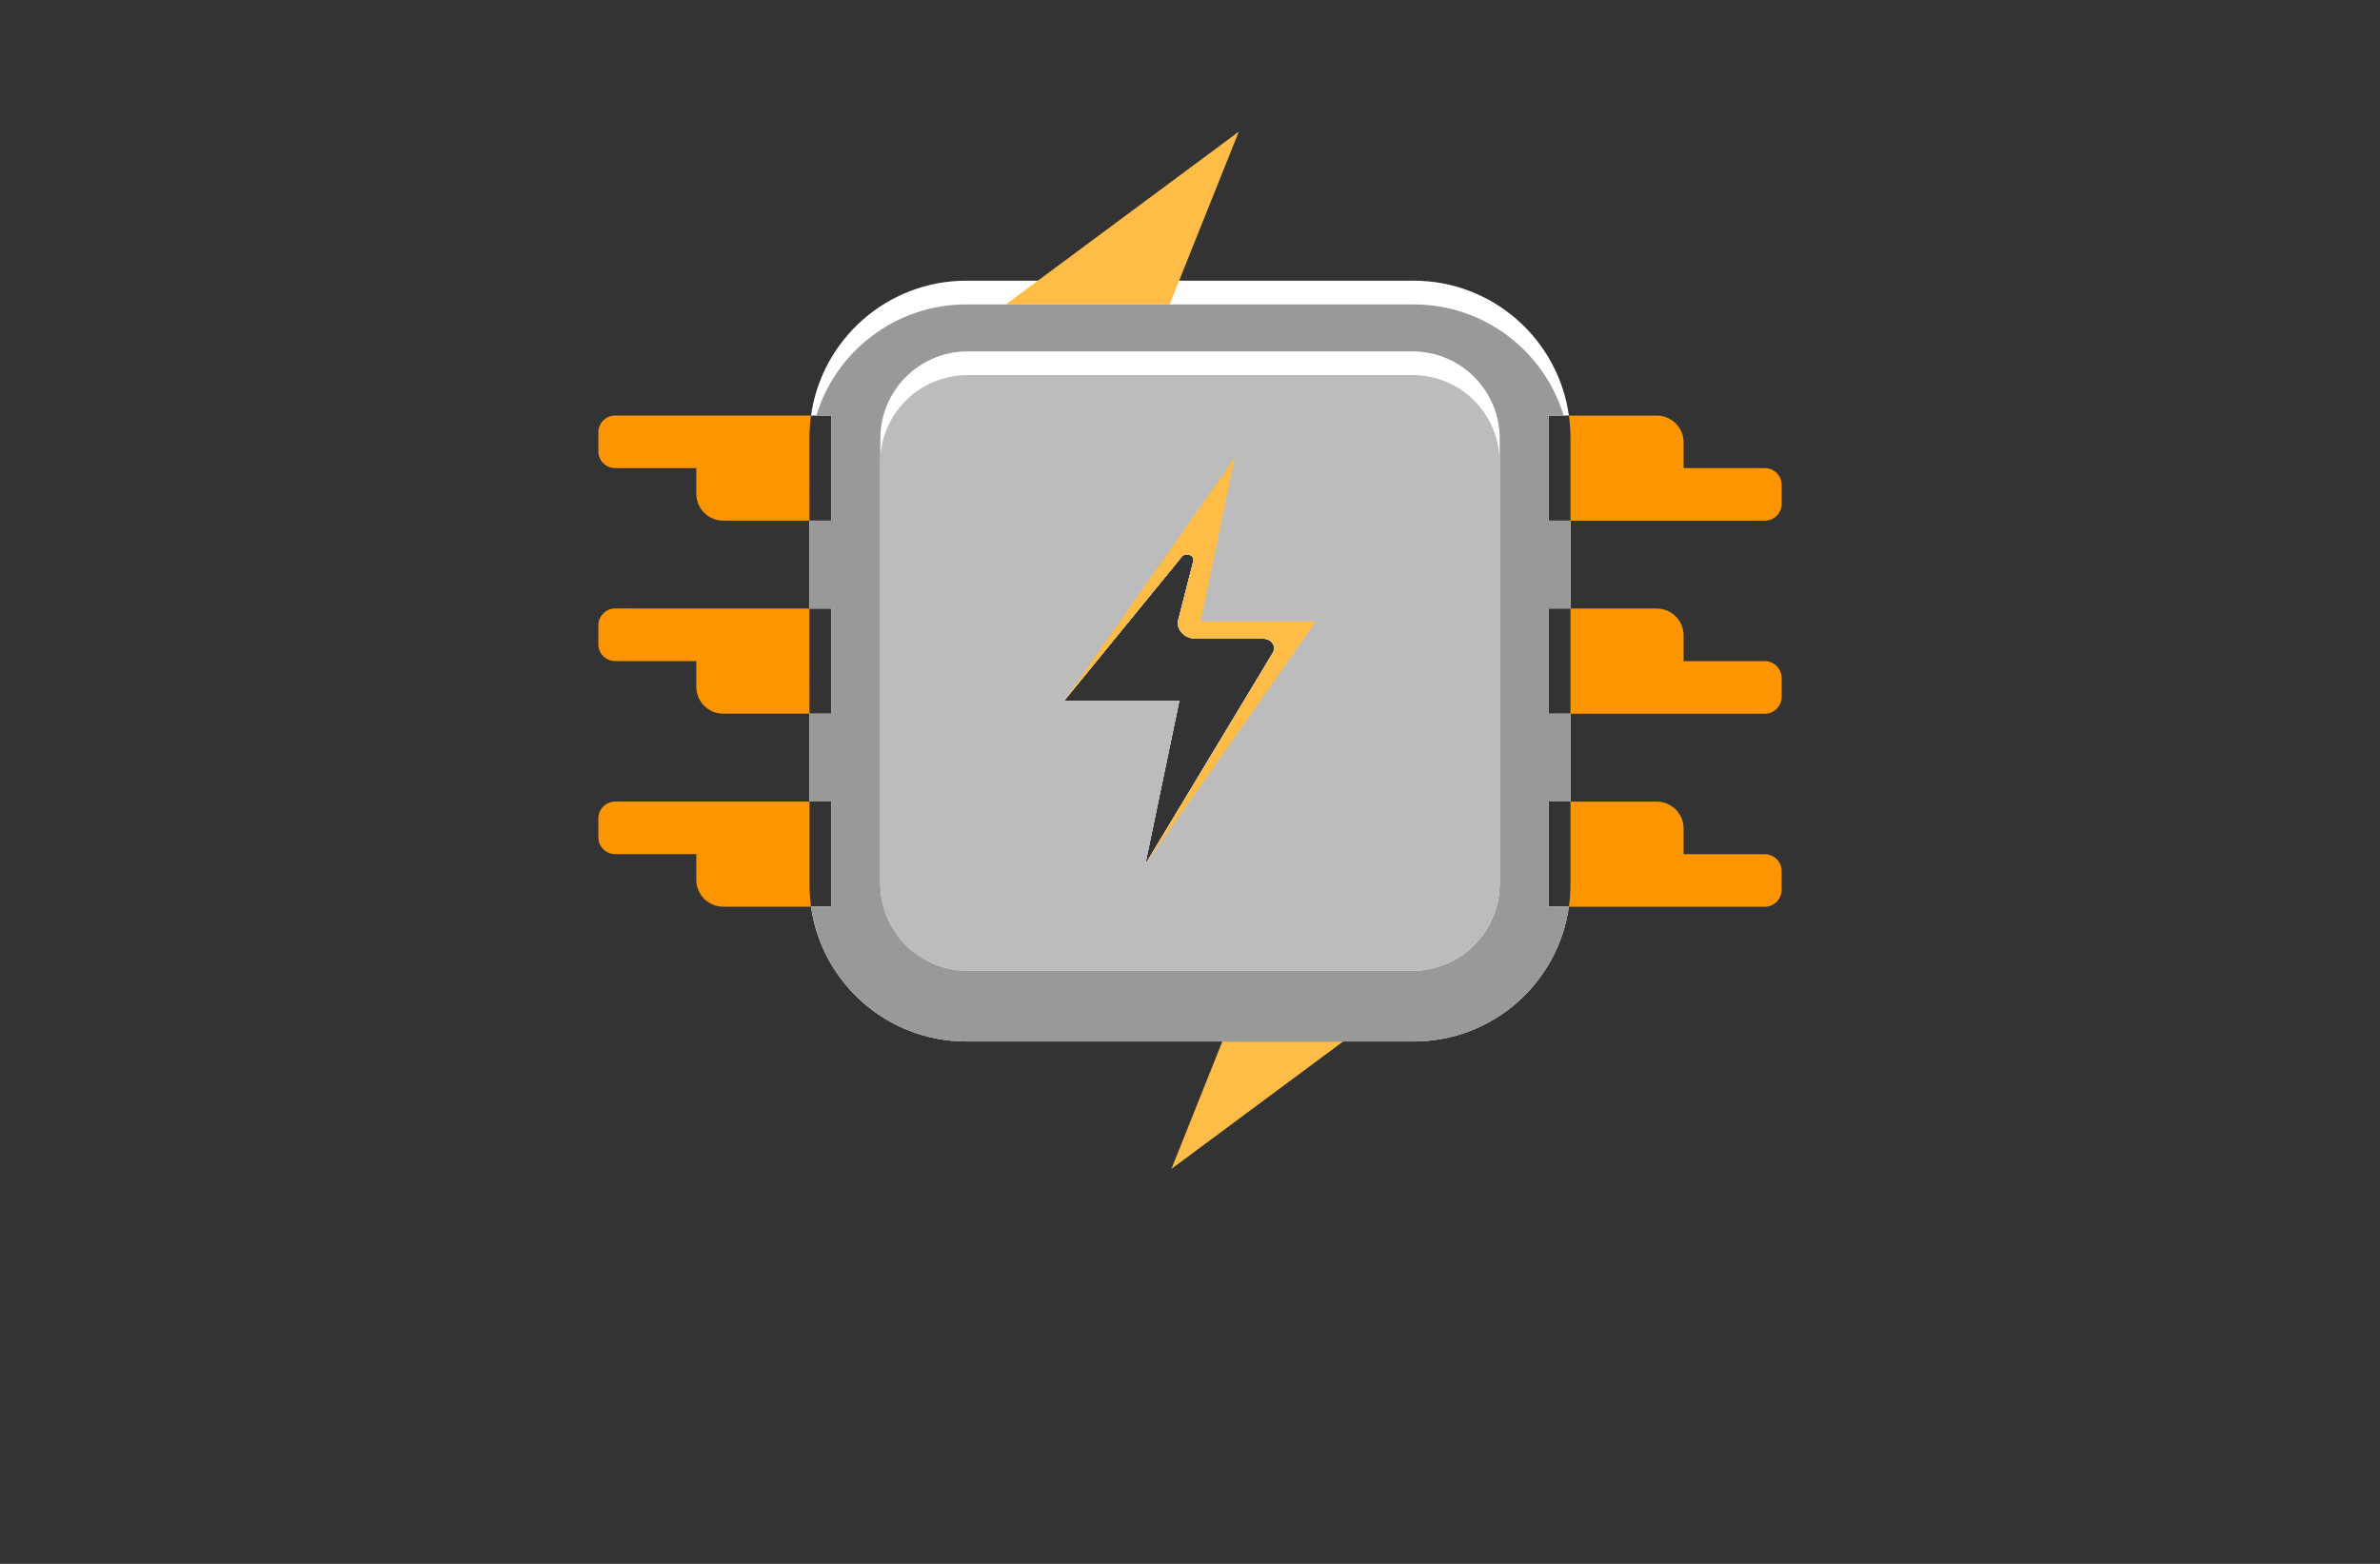 <?xml version="1.0" encoding="utf-8"?>
<!-- Generator: Adobe Illustrator 27.8.1, SVG Export Plug-In . SVG Version: 6.00 Build 0)  -->
<svg version="1.1" id="Layer_1" xmlns="http://www.w3.org/2000/svg" xmlns:xlink="http://www.w3.org/1999/xlink" x="0px" y="0px"
	 viewBox="0 0 350 230" style="enable-background:new 0 0 350 230;" xml:space="preserve">
<rect x="0" y="0" width="350" height="230" fill="#333333" stroke="none"/>
<style type="text/css">
	.st0{fill:#FFFFFF;}
	.st1{fill:#0B4EA8;}
	.st2{fill:#651500;}
	.st3{fill:#AAAAAA;}
	.st4{fill:#B2930F;}
	.st5{fill:none;stroke:#F6F4E8;stroke-miterlimit:10;stroke-dasharray:2.003,2.003;}
	.st6{fill:#9B0000;}
	.st7{fill:#BAB500;}
	.st8{fill:#243506;}
	.st9{fill:#F4551E;}
	.st10{fill:#20F298;}
	.st11{fill:#611D5C;}
	.st12{fill:#698C14;}
	.st13{fill:#DCC900;}
	.st14{fill:#52221F;}
	.st15{fill:#8A8AFF;stroke:#8A8AFF;stroke-width:2;stroke-linecap:round;stroke-linejoin:round;stroke-miterlimit:10;}
	.st16{fill:#550968;}
	.st17{fill:#000042;}
	.st18{fill:#873A06;}
	.st19{fill:#F90606;}
	.st20{fill:#006A72;}
	.st21{fill:#FF0000;}
	.st22{fill:#8A8AFF;}
	.st23{fill:#69A6FF;}
	.st24{fill:#FEBA2B;}
	.st25{fill:#00F47F;}
	.st26{fill:#756400;}
	.st27{fill:#FF9700;}
	.st28{fill:#FF5B00;}
	.st29{fill:#FC9500;}
	.st30{fill:#999999;}
	.st31{fill:#BCBCBC;}
	.st32{fill:#FFBD47;}
	.st33{fill:#F99300;}
	.st34{fill:#008480;}
	.st35{fill-rule:evenodd;clip-rule:evenodd;fill:#1B5376;}
	.st36{fill-rule:evenodd;clip-rule:evenodd;fill:#E2310E;}
	.st37{fill:#00393F;}
	.st38{fill:url(#SVGID_00000152945195716891110810000007591468209948571017_);}
	.st39{fill:#7F0000;}
</style>
<g>
	<path class="st29" d="M90.47,61.11c-1.37,0-2.48,1.11-2.48,2.48v2.78c0,1.37,1.11,2.48,2.48,2.48h11.93v3.77
		c0,2.19,1.77,3.95,3.95,3.95h12.69V64.35c0-1.1,0.08-2.18,0.23-3.24H90.47z M102.4,89.5L102.4,89.5l-11.93-0.01
		c-1.37,0-2.48,1.12-2.48,2.48v2.78c0,1.37,1.11,2.48,2.48,2.48h11.93v3.78c0,2.19,1.77,3.95,3.95,3.95h12.69V89.5H102.4z
		 M119.05,130.11v-12.22H90.47c-1.37,0-2.48,1.11-2.48,2.48v2.77c0,1.37,1.11,2.48,2.48,2.48h11.93v3.78c0,2.18,1.77,3.95,3.95,3.95
		h12.92C119.13,132.29,119.05,131.22,119.05,130.11z M259.52,125.63h-11.93v-3.78c0-2.19-1.77-3.95-3.95-3.95h-12.69v12.22
		c0,1.1-0.08,2.18-0.23,3.24h28.8c1.38,0,2.48-1.11,2.48-2.48v-2.78C262.01,126.73,260.9,125.63,259.52,125.63z M259.52,97.23
		h-11.93v-3.78c0-2.18-1.77-3.95-3.95-3.95h-12.69v15.47h28.58c1.38,0,2.48-1.12,2.48-2.48v-2.78
		C262.01,98.34,260.9,97.23,259.52,97.23z M259.52,68.84h-11.93v-3.77c0-2.19-1.77-3.95-3.95-3.95h-12.92
		c0.15,1.06,0.23,2.14,0.23,3.24v12.22h28.58c1.38,0,2.48-1.11,2.48-2.48v-2.78C262.01,69.95,260.9,68.84,259.52,68.84z"/>
	<path class="st0" d="M230.95,89.49V76.57h-3.21V61.11h2.98c-1.57-11.2-11.2-19.83-22.84-19.83h-65.76
		c-11.64,0-21.27,8.62-22.85,19.83h2.98v15.46h-3.21V89.5h3.21v15.46h-3.21v12.92h3.21v15.46h-2.98
		c1.57,11.2,11.2,19.83,22.85,19.83h65.76c11.64,0,21.27-8.62,22.84-19.83h-2.98v-15.46h3.21v-12.92h-3.21V89.49H230.95z
		 M156.49,103.06l17.3-21.18c0.6-0.73,1.92-0.23,1.7,0.64l-2.21,8.63c-0.37,1.43,0.9,2.78,2.6,2.78h9.86c1.23,0,2.02,1.12,1.45,2.06
		l-18.74,31.09l-0.03,0.05l0.86-4.15l4.15-19.93H156.49z"/>
	<path class="st30" d="M230.95,89.49V76.57h-3.21V61.11h2.21c-2.88-9.47-11.67-16.34-22.07-16.34h-65.76
		c-10.4,0-19.2,6.88-22.07,16.34h2.21v15.46h-3.21V89.5h3.21v15.46h-3.21v12.92h3.21v15.46h-2.98c1.57,11.2,11.2,19.83,22.85,19.83
		h65.76c11.64,0,21.27-8.62,22.84-19.83h-2.98v-15.46h3.21v-12.92h-3.21V89.49H230.95z M156.49,103.06l17.3-21.18
		c0.6-0.73,1.92-0.23,1.7,0.64l-2.21,8.63c-0.37,1.43,0.9,2.78,2.6,2.78h9.86c1.23,0,2.02,1.12,1.45,2.06l-18.74,31.09l-0.03,0.05
		l0.86-4.15l4.15-19.93H156.49z"/>
	<path class="st0" d="M207.72,51.68h-65.45c-1.82,0-3.56,0.38-5.13,1.07c-1.78,0.78-3.35,1.95-4.59,3.4
		c-0.31,0.36-0.6,0.73-0.86,1.12c-1.41,2.06-2.23,4.54-2.23,7.22v65.45c0,7.08,5.75,12.82,12.82,12.82h65.45
		c1.71,0,3.34-0.33,4.83-0.94c2.01-0.82,3.77-2.13,5.1-3.79c0.26-0.31,0.5-0.63,0.72-0.96c1.37-2.04,2.17-4.49,2.17-7.13V64.5
		C220.54,57.42,214.81,51.68,207.72,51.68z M156.49,103.06l17.3-21.18c0.6-0.73,1.92-0.23,1.7,0.64l-2.21,8.63
		c-0.37,1.43,0.9,2.78,2.6,2.78h9.86c1.23,0,2.02,1.12,1.45,2.06l-18.74,31.09l-0.03,0.05l0.86-4.15l4.15-19.93H156.49z"/>
	<path class="st31" d="M207.73,55.16h-65.45c-2.61,0-5.03,0.79-7.06,2.11c-3.48,2.29-5.78,6.23-5.78,10.7v61.99
		c0,7.08,5.75,12.81,12.83,12.81h65.45c1.71,0,3.35-0.34,4.83-0.94c2.02-0.81,3.78-2.14,5.1-3.8c0.27-0.29,0.49-0.61,0.72-0.94
		c1.37-2.05,2.16-4.5,2.16-7.12V67.98C220.54,60.9,214.81,55.16,207.73,55.16z M187.2,96l-18.75,31.08l-0.04,0.04l0.88-4.14
		l4.16-19.94H156.5l17.28-21.17c0.61-0.74,1.93-0.22,1.71,0.63l-2.2,8.65c-0.38,1.42,0.88,2.76,2.58,2.76h9.87
		C186.98,93.94,187.77,95.06,187.2,96z"/>
	<path class="st32" d="M179.75,153.18l-0.84,2.11l-1.54,3.85l-1.92,4.81l-3.18,7.96l10.73-7.96l6.48-4.81l5.66-4.2l1.89-1.4
		l0.48-0.36H179.75z M168.31,29.65l-9.56,7.09l-2.36,1.75l-5.41,4.01l-2.31,1.71l-0.76,0.57H172l0.43-1.06l0.7-1.75l1.39-3.48
		l0.7-1.75l2.84-7.09l4.12-10.29L168.31,29.65z M187.2,96c0.57-0.94-0.23-2.06-1.45-2.06h-9.86c-1.71,0-2.97-1.35-2.6-2.78
		l2.21-8.63c0.22-0.87-1.1-1.38-1.7-0.64l-17.3,21.18h-0.01l25.09-35.75l-5.02,24.08h16.96l-25.05,35.7L187.2,96z"/>
</g>
</svg>
